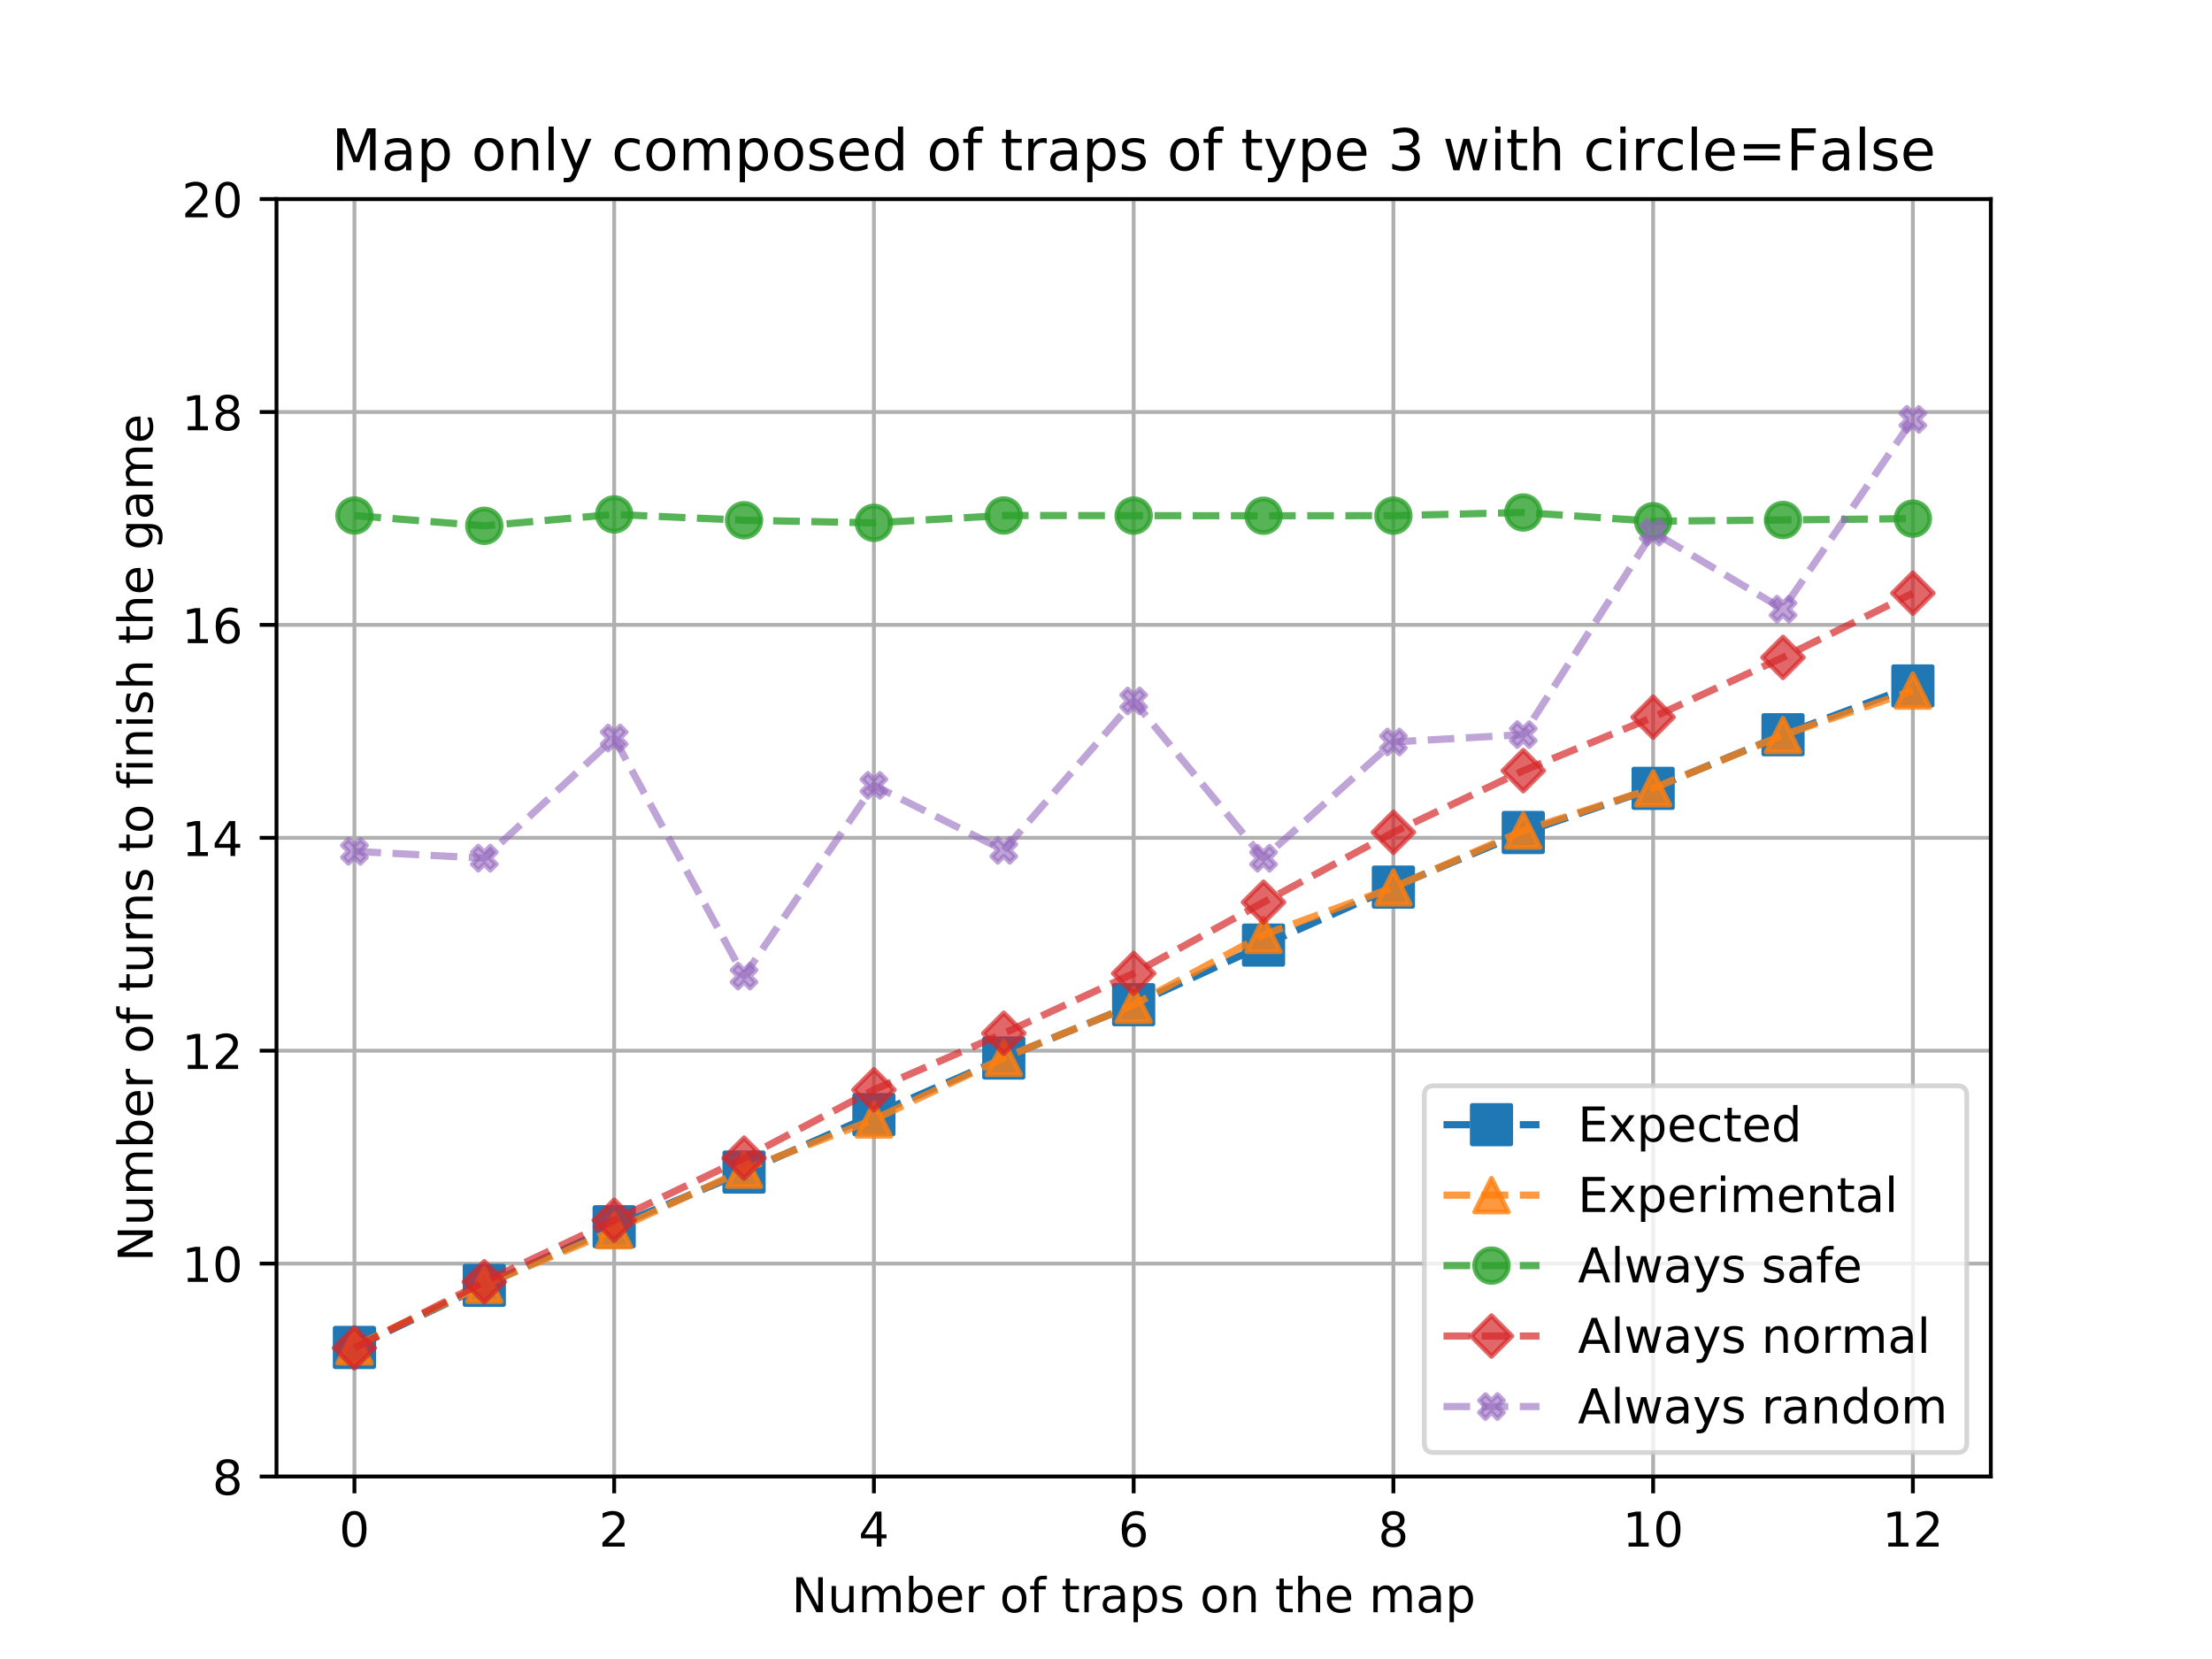 <?xml version="1.0" encoding="utf-8" standalone="no"?>
<!DOCTYPE svg PUBLIC "-//W3C//DTD SVG 1.1//EN"
  "http://www.w3.org/Graphics/SVG/1.1/DTD/svg11.dtd">
<!-- Created with matplotlib (https://matplotlib.org/) -->
<svg height="345.6pt" version="1.1" viewBox="0 0 460.8 345.6" width="460.8pt" xmlns="http://www.w3.org/2000/svg" xmlns:xlink="http://www.w3.org/1999/xlink">
 <defs>
  <style type="text/css">
*{stroke-linecap:butt;stroke-linejoin:round;}
  </style>
 </defs>
 <g id="figure_1">
  <g id="patch_1">
   <path d="M 0 345.6 
L 460.8 345.6 
L 460.8 0 
L 0 0 
z
" style="fill:#ffffff;"/>
  </g>
  <g id="axes_1">
   <g id="patch_2">
    <path d="M 57.6 307.584 
L 414.72 307.584 
L 414.72 41.472 
L 57.6 41.472 
z
" style="fill:#ffffff;"/>
   </g>
   <g id="matplotlib.axis_1">
    <g id="xtick_1">
     <g id="line2d_1">
      <path clip-path="url(#pc15f16fd87)" d="M 73.833 307.584 
L 73.833 41.472 
" style="fill:none;stroke:#b0b0b0;stroke-linecap:square;stroke-width:0.8;"/>
     </g>
     <g id="line2d_2">
      <defs>
       <path d="M 0 0 
L 0 3.5 
" id="mb9161d8348" style="stroke:#000000;stroke-width:0.8;"/>
      </defs>
      <g>
       <use style="stroke:#000000;stroke-width:0.8;" x="73.833" xlink:href="#mb9161d8348" y="307.584"/>
      </g>
     </g>
     <g id="text_1">
      <!-- 0 -->
      <defs>
       <path d="M 31.781 66.406 
Q 24.172 66.406 20.328 58.906 
Q 16.5 51.422 16.5 36.375 
Q 16.5 21.391 20.328 13.891 
Q 24.172 6.391 31.781 6.391 
Q 39.453 6.391 43.281 13.891 
Q 47.125 21.391 47.125 36.375 
Q 47.125 51.422 43.281 58.906 
Q 39.453 66.406 31.781 66.406 
z
M 31.781 74.219 
Q 44.047 74.219 50.516 64.516 
Q 56.984 54.828 56.984 36.375 
Q 56.984 17.969 50.516 8.266 
Q 44.047 -1.422 31.781 -1.422 
Q 19.531 -1.422 13.062 8.266 
Q 6.594 17.969 6.594 36.375 
Q 6.594 54.828 13.062 64.516 
Q 19.531 74.219 31.781 74.219 
z
" id="DejaVuSans-48"/>
      </defs>
      <g transform="translate(70.651 322.182)scale(0.1 -0.1)">
       <use xlink:href="#DejaVuSans-48"/>
      </g>
     </g>
    </g>
    <g id="xtick_2">
     <g id="line2d_3">
      <path clip-path="url(#pc15f16fd87)" d="M 127.942 307.584 
L 127.942 41.472 
" style="fill:none;stroke:#b0b0b0;stroke-linecap:square;stroke-width:0.8;"/>
     </g>
     <g id="line2d_4">
      <g>
       <use style="stroke:#000000;stroke-width:0.8;" x="127.942" xlink:href="#mb9161d8348" y="307.584"/>
      </g>
     </g>
     <g id="text_2">
      <!-- 2 -->
      <defs>
       <path d="M 19.188 8.297 
L 53.609 8.297 
L 53.609 0 
L 7.328 0 
L 7.328 8.297 
Q 12.938 14.109 22.625 23.891 
Q 32.328 33.688 34.812 36.531 
Q 39.547 41.844 41.422 45.531 
Q 43.312 49.219 43.312 52.781 
Q 43.312 58.594 39.234 62.25 
Q 35.156 65.922 28.609 65.922 
Q 23.969 65.922 18.812 64.312 
Q 13.672 62.703 7.812 59.422 
L 7.812 69.391 
Q 13.766 71.781 18.938 73 
Q 24.125 74.219 28.422 74.219 
Q 39.75 74.219 46.484 68.547 
Q 53.219 62.891 53.219 53.422 
Q 53.219 48.922 51.531 44.891 
Q 49.859 40.875 45.406 35.406 
Q 44.188 33.984 37.641 27.219 
Q 31.109 20.453 19.188 8.297 
z
" id="DejaVuSans-50"/>
      </defs>
      <g transform="translate(124.761 322.182)scale(0.1 -0.1)">
       <use xlink:href="#DejaVuSans-50"/>
      </g>
     </g>
    </g>
    <g id="xtick_3">
     <g id="line2d_5">
      <path clip-path="url(#pc15f16fd87)" d="M 182.051 307.584 
L 182.051 41.472 
" style="fill:none;stroke:#b0b0b0;stroke-linecap:square;stroke-width:0.8;"/>
     </g>
     <g id="line2d_6">
      <g>
       <use style="stroke:#000000;stroke-width:0.8;" x="182.051" xlink:href="#mb9161d8348" y="307.584"/>
      </g>
     </g>
     <g id="text_3">
      <!-- 4 -->
      <defs>
       <path d="M 37.797 64.312 
L 12.891 25.391 
L 37.797 25.391 
z
M 35.203 72.906 
L 47.609 72.906 
L 47.609 25.391 
L 58.016 25.391 
L 58.016 17.188 
L 47.609 17.188 
L 47.609 0 
L 37.797 0 
L 37.797 17.188 
L 4.891 17.188 
L 4.891 26.703 
z
" id="DejaVuSans-52"/>
      </defs>
      <g transform="translate(178.87 322.182)scale(0.1 -0.1)">
       <use xlink:href="#DejaVuSans-52"/>
      </g>
     </g>
    </g>
    <g id="xtick_4">
     <g id="line2d_7">
      <path clip-path="url(#pc15f16fd87)" d="M 236.16 307.584 
L 236.16 41.472 
" style="fill:none;stroke:#b0b0b0;stroke-linecap:square;stroke-width:0.8;"/>
     </g>
     <g id="line2d_8">
      <g>
       <use style="stroke:#000000;stroke-width:0.8;" x="236.16" xlink:href="#mb9161d8348" y="307.584"/>
      </g>
     </g>
     <g id="text_4">
      <!-- 6 -->
      <defs>
       <path d="M 33.016 40.375 
Q 26.375 40.375 22.484 35.828 
Q 18.609 31.297 18.609 23.391 
Q 18.609 15.531 22.484 10.953 
Q 26.375 6.391 33.016 6.391 
Q 39.656 6.391 43.531 10.953 
Q 47.406 15.531 47.406 23.391 
Q 47.406 31.297 43.531 35.828 
Q 39.656 40.375 33.016 40.375 
z
M 52.594 71.297 
L 52.594 62.312 
Q 48.875 64.062 45.094 64.984 
Q 41.312 65.922 37.594 65.922 
Q 27.828 65.922 22.672 59.328 
Q 17.531 52.734 16.797 39.406 
Q 19.672 43.656 24.016 45.922 
Q 28.375 48.188 33.594 48.188 
Q 44.578 48.188 50.953 41.516 
Q 57.328 34.859 57.328 23.391 
Q 57.328 12.156 50.688 5.359 
Q 44.047 -1.422 33.016 -1.422 
Q 20.359 -1.422 13.672 8.266 
Q 6.984 17.969 6.984 36.375 
Q 6.984 53.656 15.188 63.938 
Q 23.391 74.219 37.203 74.219 
Q 40.922 74.219 44.703 73.484 
Q 48.484 72.75 52.594 71.297 
z
" id="DejaVuSans-54"/>
      </defs>
      <g transform="translate(232.979 322.182)scale(0.1 -0.1)">
       <use xlink:href="#DejaVuSans-54"/>
      </g>
     </g>
    </g>
    <g id="xtick_5">
     <g id="line2d_9">
      <path clip-path="url(#pc15f16fd87)" d="M 290.269 307.584 
L 290.269 41.472 
" style="fill:none;stroke:#b0b0b0;stroke-linecap:square;stroke-width:0.8;"/>
     </g>
     <g id="line2d_10">
      <g>
       <use style="stroke:#000000;stroke-width:0.8;" x="290.269" xlink:href="#mb9161d8348" y="307.584"/>
      </g>
     </g>
     <g id="text_5">
      <!-- 8 -->
      <defs>
       <path d="M 31.781 34.625 
Q 24.75 34.625 20.719 30.859 
Q 16.703 27.094 16.703 20.516 
Q 16.703 13.922 20.719 10.156 
Q 24.75 6.391 31.781 6.391 
Q 38.812 6.391 42.859 10.172 
Q 46.922 13.969 46.922 20.516 
Q 46.922 27.094 42.891 30.859 
Q 38.875 34.625 31.781 34.625 
z
M 21.922 38.812 
Q 15.578 40.375 12.031 44.719 
Q 8.5 49.078 8.5 55.328 
Q 8.5 64.062 14.719 69.141 
Q 20.953 74.219 31.781 74.219 
Q 42.672 74.219 48.875 69.141 
Q 55.078 64.062 55.078 55.328 
Q 55.078 49.078 51.531 44.719 
Q 48 40.375 41.703 38.812 
Q 48.828 37.156 52.797 32.312 
Q 56.781 27.484 56.781 20.516 
Q 56.781 9.906 50.312 4.234 
Q 43.844 -1.422 31.781 -1.422 
Q 19.734 -1.422 13.25 4.234 
Q 6.781 9.906 6.781 20.516 
Q 6.781 27.484 10.781 32.312 
Q 14.797 37.156 21.922 38.812 
z
M 18.312 54.391 
Q 18.312 48.734 21.844 45.562 
Q 25.391 42.391 31.781 42.391 
Q 38.141 42.391 41.719 45.562 
Q 45.312 48.734 45.312 54.391 
Q 45.312 60.062 41.719 63.234 
Q 38.141 66.406 31.781 66.406 
Q 25.391 66.406 21.844 63.234 
Q 18.312 60.062 18.312 54.391 
z
" id="DejaVuSans-56"/>
      </defs>
      <g transform="translate(287.088 322.182)scale(0.1 -0.1)">
       <use xlink:href="#DejaVuSans-56"/>
      </g>
     </g>
    </g>
    <g id="xtick_6">
     <g id="line2d_11">
      <path clip-path="url(#pc15f16fd87)" d="M 344.378 307.584 
L 344.378 41.472 
" style="fill:none;stroke:#b0b0b0;stroke-linecap:square;stroke-width:0.8;"/>
     </g>
     <g id="line2d_12">
      <g>
       <use style="stroke:#000000;stroke-width:0.8;" x="344.378" xlink:href="#mb9161d8348" y="307.584"/>
      </g>
     </g>
     <g id="text_6">
      <!-- 10 -->
      <defs>
       <path d="M 12.406 8.297 
L 28.516 8.297 
L 28.516 63.922 
L 10.984 60.406 
L 10.984 69.391 
L 28.422 72.906 
L 38.281 72.906 
L 38.281 8.297 
L 54.391 8.297 
L 54.391 0 
L 12.406 0 
z
" id="DejaVuSans-49"/>
      </defs>
      <g transform="translate(338.016 322.182)scale(0.1 -0.1)">
       <use xlink:href="#DejaVuSans-49"/>
       <use x="63.623" xlink:href="#DejaVuSans-48"/>
      </g>
     </g>
    </g>
    <g id="xtick_7">
     <g id="line2d_13">
      <path clip-path="url(#pc15f16fd87)" d="M 398.487 307.584 
L 398.487 41.472 
" style="fill:none;stroke:#b0b0b0;stroke-linecap:square;stroke-width:0.8;"/>
     </g>
     <g id="line2d_14">
      <g>
       <use style="stroke:#000000;stroke-width:0.8;" x="398.487" xlink:href="#mb9161d8348" y="307.584"/>
      </g>
     </g>
     <g id="text_7">
      <!-- 12 -->
      <g transform="translate(392.125 322.182)scale(0.1 -0.1)">
       <use xlink:href="#DejaVuSans-49"/>
       <use x="63.623" xlink:href="#DejaVuSans-50"/>
      </g>
     </g>
    </g>
    <g id="text_8">
     <!-- Number of traps on the map -->
     <defs>
      <path d="M 9.812 72.906 
L 23.094 72.906 
L 55.422 11.922 
L 55.422 72.906 
L 64.984 72.906 
L 64.984 0 
L 51.703 0 
L 19.391 60.984 
L 19.391 0 
L 9.812 0 
z
" id="DejaVuSans-78"/>
      <path d="M 8.5 21.578 
L 8.5 54.688 
L 17.484 54.688 
L 17.484 21.922 
Q 17.484 14.156 20.5 10.266 
Q 23.531 6.391 29.594 6.391 
Q 36.859 6.391 41.078 11.031 
Q 45.312 15.672 45.312 23.688 
L 45.312 54.688 
L 54.297 54.688 
L 54.297 0 
L 45.312 0 
L 45.312 8.406 
Q 42.047 3.422 37.719 1 
Q 33.406 -1.422 27.688 -1.422 
Q 18.266 -1.422 13.375 4.438 
Q 8.5 10.297 8.5 21.578 
z
M 31.109 56 
z
" id="DejaVuSans-117"/>
      <path d="M 52 44.188 
Q 55.375 50.25 60.062 53.125 
Q 64.75 56 71.094 56 
Q 79.641 56 84.281 50.016 
Q 88.922 44.047 88.922 33.016 
L 88.922 0 
L 79.891 0 
L 79.891 32.719 
Q 79.891 40.578 77.094 44.375 
Q 74.312 48.188 68.609 48.188 
Q 61.625 48.188 57.562 43.547 
Q 53.516 38.922 53.516 30.906 
L 53.516 0 
L 44.484 0 
L 44.484 32.719 
Q 44.484 40.625 41.703 44.406 
Q 38.922 48.188 33.109 48.188 
Q 26.219 48.188 22.156 43.531 
Q 18.109 38.875 18.109 30.906 
L 18.109 0 
L 9.078 0 
L 9.078 54.688 
L 18.109 54.688 
L 18.109 46.188 
Q 21.188 51.219 25.484 53.609 
Q 29.781 56 35.688 56 
Q 41.656 56 45.828 52.969 
Q 50 49.953 52 44.188 
z
" id="DejaVuSans-109"/>
      <path d="M 48.688 27.297 
Q 48.688 37.203 44.609 42.844 
Q 40.531 48.484 33.406 48.484 
Q 26.266 48.484 22.188 42.844 
Q 18.109 37.203 18.109 27.297 
Q 18.109 17.391 22.188 11.75 
Q 26.266 6.109 33.406 6.109 
Q 40.531 6.109 44.609 11.75 
Q 48.688 17.391 48.688 27.297 
z
M 18.109 46.391 
Q 20.953 51.266 25.266 53.625 
Q 29.594 56 35.594 56 
Q 45.562 56 51.781 48.094 
Q 58.016 40.188 58.016 27.297 
Q 58.016 14.406 51.781 6.484 
Q 45.562 -1.422 35.594 -1.422 
Q 29.594 -1.422 25.266 0.953 
Q 20.953 3.328 18.109 8.203 
L 18.109 0 
L 9.078 0 
L 9.078 75.984 
L 18.109 75.984 
z
" id="DejaVuSans-98"/>
      <path d="M 56.203 29.594 
L 56.203 25.203 
L 14.891 25.203 
Q 15.484 15.922 20.484 11.062 
Q 25.484 6.203 34.422 6.203 
Q 39.594 6.203 44.453 7.469 
Q 49.312 8.734 54.109 11.281 
L 54.109 2.781 
Q 49.266 0.734 44.188 -0.344 
Q 39.109 -1.422 33.891 -1.422 
Q 20.797 -1.422 13.156 6.188 
Q 5.516 13.812 5.516 26.812 
Q 5.516 40.234 12.766 48.109 
Q 20.016 56 32.328 56 
Q 43.359 56 49.781 48.891 
Q 56.203 41.797 56.203 29.594 
z
M 47.219 32.234 
Q 47.125 39.594 43.094 43.984 
Q 39.062 48.391 32.422 48.391 
Q 24.906 48.391 20.391 44.141 
Q 15.875 39.891 15.188 32.172 
z
" id="DejaVuSans-101"/>
      <path d="M 41.109 46.297 
Q 39.594 47.172 37.812 47.578 
Q 36.031 48 33.891 48 
Q 26.266 48 22.188 43.047 
Q 18.109 38.094 18.109 28.812 
L 18.109 0 
L 9.078 0 
L 9.078 54.688 
L 18.109 54.688 
L 18.109 46.188 
Q 20.953 51.172 25.484 53.578 
Q 30.031 56 36.531 56 
Q 37.453 56 38.578 55.875 
Q 39.703 55.766 41.062 55.516 
z
" id="DejaVuSans-114"/>
      <path id="DejaVuSans-32"/>
      <path d="M 30.609 48.391 
Q 23.391 48.391 19.188 42.75 
Q 14.984 37.109 14.984 27.297 
Q 14.984 17.484 19.156 11.844 
Q 23.344 6.203 30.609 6.203 
Q 37.797 6.203 41.984 11.859 
Q 46.188 17.531 46.188 27.297 
Q 46.188 37.016 41.984 42.703 
Q 37.797 48.391 30.609 48.391 
z
M 30.609 56 
Q 42.328 56 49.016 48.375 
Q 55.719 40.766 55.719 27.297 
Q 55.719 13.875 49.016 6.219 
Q 42.328 -1.422 30.609 -1.422 
Q 18.844 -1.422 12.172 6.219 
Q 5.516 13.875 5.516 27.297 
Q 5.516 40.766 12.172 48.375 
Q 18.844 56 30.609 56 
z
" id="DejaVuSans-111"/>
      <path d="M 37.109 75.984 
L 37.109 68.5 
L 28.516 68.5 
Q 23.688 68.5 21.797 66.547 
Q 19.922 64.594 19.922 59.516 
L 19.922 54.688 
L 34.719 54.688 
L 34.719 47.703 
L 19.922 47.703 
L 19.922 0 
L 10.891 0 
L 10.891 47.703 
L 2.297 47.703 
L 2.297 54.688 
L 10.891 54.688 
L 10.891 58.5 
Q 10.891 67.625 15.141 71.797 
Q 19.391 75.984 28.609 75.984 
z
" id="DejaVuSans-102"/>
      <path d="M 18.312 70.219 
L 18.312 54.688 
L 36.812 54.688 
L 36.812 47.703 
L 18.312 47.703 
L 18.312 18.016 
Q 18.312 11.328 20.141 9.422 
Q 21.969 7.516 27.594 7.516 
L 36.812 7.516 
L 36.812 0 
L 27.594 0 
Q 17.188 0 13.234 3.875 
Q 9.281 7.766 9.281 18.016 
L 9.281 47.703 
L 2.688 47.703 
L 2.688 54.688 
L 9.281 54.688 
L 9.281 70.219 
z
" id="DejaVuSans-116"/>
      <path d="M 34.281 27.484 
Q 23.391 27.484 19.188 25 
Q 14.984 22.516 14.984 16.5 
Q 14.984 11.719 18.141 8.906 
Q 21.297 6.109 26.703 6.109 
Q 34.188 6.109 38.703 11.406 
Q 43.219 16.703 43.219 25.484 
L 43.219 27.484 
z
M 52.203 31.203 
L 52.203 0 
L 43.219 0 
L 43.219 8.297 
Q 40.141 3.328 35.547 0.953 
Q 30.953 -1.422 24.312 -1.422 
Q 15.922 -1.422 10.953 3.297 
Q 6 8.016 6 15.922 
Q 6 25.141 12.172 29.828 
Q 18.359 34.516 30.609 34.516 
L 43.219 34.516 
L 43.219 35.406 
Q 43.219 41.609 39.141 45 
Q 35.062 48.391 27.688 48.391 
Q 23 48.391 18.547 47.266 
Q 14.109 46.141 10.016 43.891 
L 10.016 52.203 
Q 14.938 54.109 19.578 55.047 
Q 24.219 56 28.609 56 
Q 40.484 56 46.344 49.844 
Q 52.203 43.703 52.203 31.203 
z
" id="DejaVuSans-97"/>
      <path d="M 18.109 8.203 
L 18.109 -20.797 
L 9.078 -20.797 
L 9.078 54.688 
L 18.109 54.688 
L 18.109 46.391 
Q 20.953 51.266 25.266 53.625 
Q 29.594 56 35.594 56 
Q 45.562 56 51.781 48.094 
Q 58.016 40.188 58.016 27.297 
Q 58.016 14.406 51.781 6.484 
Q 45.562 -1.422 35.594 -1.422 
Q 29.594 -1.422 25.266 0.953 
Q 20.953 3.328 18.109 8.203 
z
M 48.688 27.297 
Q 48.688 37.203 44.609 42.844 
Q 40.531 48.484 33.406 48.484 
Q 26.266 48.484 22.188 42.844 
Q 18.109 37.203 18.109 27.297 
Q 18.109 17.391 22.188 11.75 
Q 26.266 6.109 33.406 6.109 
Q 40.531 6.109 44.609 11.75 
Q 48.688 17.391 48.688 27.297 
z
" id="DejaVuSans-112"/>
      <path d="M 44.281 53.078 
L 44.281 44.578 
Q 40.484 46.531 36.375 47.5 
Q 32.281 48.484 27.875 48.484 
Q 21.188 48.484 17.844 46.438 
Q 14.5 44.391 14.5 40.281 
Q 14.5 37.156 16.891 35.375 
Q 19.281 33.594 26.516 31.984 
L 29.594 31.297 
Q 39.156 29.25 43.188 25.516 
Q 47.219 21.781 47.219 15.094 
Q 47.219 7.469 41.188 3.016 
Q 35.156 -1.422 24.609 -1.422 
Q 20.219 -1.422 15.453 -0.562 
Q 10.688 0.297 5.422 2 
L 5.422 11.281 
Q 10.406 8.688 15.234 7.391 
Q 20.062 6.109 24.812 6.109 
Q 31.156 6.109 34.562 8.281 
Q 37.984 10.453 37.984 14.406 
Q 37.984 18.062 35.516 20.016 
Q 33.062 21.969 24.703 23.781 
L 21.578 24.516 
Q 13.234 26.266 9.516 29.906 
Q 5.812 33.547 5.812 39.891 
Q 5.812 47.609 11.281 51.797 
Q 16.75 56 26.812 56 
Q 31.781 56 36.172 55.266 
Q 40.578 54.547 44.281 53.078 
z
" id="DejaVuSans-115"/>
      <path d="M 54.891 33.016 
L 54.891 0 
L 45.906 0 
L 45.906 32.719 
Q 45.906 40.484 42.875 44.328 
Q 39.844 48.188 33.797 48.188 
Q 26.516 48.188 22.312 43.547 
Q 18.109 38.922 18.109 30.906 
L 18.109 0 
L 9.078 0 
L 9.078 54.688 
L 18.109 54.688 
L 18.109 46.188 
Q 21.344 51.125 25.703 53.562 
Q 30.078 56 35.797 56 
Q 45.219 56 50.047 50.172 
Q 54.891 44.344 54.891 33.016 
z
" id="DejaVuSans-110"/>
      <path d="M 54.891 33.016 
L 54.891 0 
L 45.906 0 
L 45.906 32.719 
Q 45.906 40.484 42.875 44.328 
Q 39.844 48.188 33.797 48.188 
Q 26.516 48.188 22.312 43.547 
Q 18.109 38.922 18.109 30.906 
L 18.109 0 
L 9.078 0 
L 9.078 75.984 
L 18.109 75.984 
L 18.109 46.188 
Q 21.344 51.125 25.703 53.562 
Q 30.078 56 35.797 56 
Q 45.219 56 50.047 50.172 
Q 54.891 44.344 54.891 33.016 
z
" id="DejaVuSans-104"/>
     </defs>
     <g transform="translate(164.908 335.861)scale(0.1 -0.1)">
      <use xlink:href="#DejaVuSans-78"/>
      <use x="74.805" xlink:href="#DejaVuSans-117"/>
      <use x="138.184" xlink:href="#DejaVuSans-109"/>
      <use x="235.596" xlink:href="#DejaVuSans-98"/>
      <use x="299.072" xlink:href="#DejaVuSans-101"/>
      <use x="360.596" xlink:href="#DejaVuSans-114"/>
      <use x="401.709" xlink:href="#DejaVuSans-32"/>
      <use x="433.496" xlink:href="#DejaVuSans-111"/>
      <use x="494.678" xlink:href="#DejaVuSans-102"/>
      <use x="529.883" xlink:href="#DejaVuSans-32"/>
      <use x="561.67" xlink:href="#DejaVuSans-116"/>
      <use x="600.879" xlink:href="#DejaVuSans-114"/>
      <use x="641.992" xlink:href="#DejaVuSans-97"/>
      <use x="703.271" xlink:href="#DejaVuSans-112"/>
      <use x="766.748" xlink:href="#DejaVuSans-115"/>
      <use x="818.848" xlink:href="#DejaVuSans-32"/>
      <use x="850.635" xlink:href="#DejaVuSans-111"/>
      <use x="911.816" xlink:href="#DejaVuSans-110"/>
      <use x="975.195" xlink:href="#DejaVuSans-32"/>
      <use x="1006.982" xlink:href="#DejaVuSans-116"/>
      <use x="1046.191" xlink:href="#DejaVuSans-104"/>
      <use x="1109.57" xlink:href="#DejaVuSans-101"/>
      <use x="1171.094" xlink:href="#DejaVuSans-32"/>
      <use x="1202.881" xlink:href="#DejaVuSans-109"/>
      <use x="1300.293" xlink:href="#DejaVuSans-97"/>
      <use x="1361.572" xlink:href="#DejaVuSans-112"/>
     </g>
    </g>
   </g>
   <g id="matplotlib.axis_2">
    <g id="ytick_1">
     <g id="line2d_15">
      <path clip-path="url(#pc15f16fd87)" d="M 57.6 307.584 
L 414.72 307.584 
" style="fill:none;stroke:#b0b0b0;stroke-linecap:square;stroke-width:0.8;"/>
     </g>
     <g id="line2d_16">
      <defs>
       <path d="M 0 0 
L -3.5 0 
" id="m88456fa293" style="stroke:#000000;stroke-width:0.8;"/>
      </defs>
      <g>
       <use style="stroke:#000000;stroke-width:0.8;" x="57.6" xlink:href="#m88456fa293" y="307.584"/>
      </g>
     </g>
     <g id="text_9">
      <!-- 8 -->
      <g transform="translate(44.237 311.383)scale(0.1 -0.1)">
       <use xlink:href="#DejaVuSans-56"/>
      </g>
     </g>
    </g>
    <g id="ytick_2">
     <g id="line2d_17">
      <path clip-path="url(#pc15f16fd87)" d="M 57.6 263.232 
L 414.72 263.232 
" style="fill:none;stroke:#b0b0b0;stroke-linecap:square;stroke-width:0.8;"/>
     </g>
     <g id="line2d_18">
      <g>
       <use style="stroke:#000000;stroke-width:0.8;" x="57.6" xlink:href="#m88456fa293" y="263.232"/>
      </g>
     </g>
     <g id="text_10">
      <!-- 10 -->
      <g transform="translate(37.875 267.031)scale(0.1 -0.1)">
       <use xlink:href="#DejaVuSans-49"/>
       <use x="63.623" xlink:href="#DejaVuSans-48"/>
      </g>
     </g>
    </g>
    <g id="ytick_3">
     <g id="line2d_19">
      <path clip-path="url(#pc15f16fd87)" d="M 57.6 218.88 
L 414.72 218.88 
" style="fill:none;stroke:#b0b0b0;stroke-linecap:square;stroke-width:0.8;"/>
     </g>
     <g id="line2d_20">
      <g>
       <use style="stroke:#000000;stroke-width:0.8;" x="57.6" xlink:href="#m88456fa293" y="218.88"/>
      </g>
     </g>
     <g id="text_11">
      <!-- 12 -->
      <g transform="translate(37.875 222.679)scale(0.1 -0.1)">
       <use xlink:href="#DejaVuSans-49"/>
       <use x="63.623" xlink:href="#DejaVuSans-50"/>
      </g>
     </g>
    </g>
    <g id="ytick_4">
     <g id="line2d_21">
      <path clip-path="url(#pc15f16fd87)" d="M 57.6 174.528 
L 414.72 174.528 
" style="fill:none;stroke:#b0b0b0;stroke-linecap:square;stroke-width:0.8;"/>
     </g>
     <g id="line2d_22">
      <g>
       <use style="stroke:#000000;stroke-width:0.8;" x="57.6" xlink:href="#m88456fa293" y="174.528"/>
      </g>
     </g>
     <g id="text_12">
      <!-- 14 -->
      <g transform="translate(37.875 178.327)scale(0.1 -0.1)">
       <use xlink:href="#DejaVuSans-49"/>
       <use x="63.623" xlink:href="#DejaVuSans-52"/>
      </g>
     </g>
    </g>
    <g id="ytick_5">
     <g id="line2d_23">
      <path clip-path="url(#pc15f16fd87)" d="M 57.6 130.176 
L 414.72 130.176 
" style="fill:none;stroke:#b0b0b0;stroke-linecap:square;stroke-width:0.8;"/>
     </g>
     <g id="line2d_24">
      <g>
       <use style="stroke:#000000;stroke-width:0.8;" x="57.6" xlink:href="#m88456fa293" y="130.176"/>
      </g>
     </g>
     <g id="text_13">
      <!-- 16 -->
      <g transform="translate(37.875 133.975)scale(0.1 -0.1)">
       <use xlink:href="#DejaVuSans-49"/>
       <use x="63.623" xlink:href="#DejaVuSans-54"/>
      </g>
     </g>
    </g>
    <g id="ytick_6">
     <g id="line2d_25">
      <path clip-path="url(#pc15f16fd87)" d="M 57.6 85.824 
L 414.72 85.824 
" style="fill:none;stroke:#b0b0b0;stroke-linecap:square;stroke-width:0.8;"/>
     </g>
     <g id="line2d_26">
      <g>
       <use style="stroke:#000000;stroke-width:0.8;" x="57.6" xlink:href="#m88456fa293" y="85.824"/>
      </g>
     </g>
     <g id="text_14">
      <!-- 18 -->
      <g transform="translate(37.875 89.623)scale(0.1 -0.1)">
       <use xlink:href="#DejaVuSans-49"/>
       <use x="63.623" xlink:href="#DejaVuSans-56"/>
      </g>
     </g>
    </g>
    <g id="ytick_7">
     <g id="line2d_27">
      <path clip-path="url(#pc15f16fd87)" d="M 57.6 41.472 
L 414.72 41.472 
" style="fill:none;stroke:#b0b0b0;stroke-linecap:square;stroke-width:0.8;"/>
     </g>
     <g id="line2d_28">
      <g>
       <use style="stroke:#000000;stroke-width:0.8;" x="57.6" xlink:href="#m88456fa293" y="41.472"/>
      </g>
     </g>
     <g id="text_15">
      <!-- 20 -->
      <g transform="translate(37.875 45.271)scale(0.1 -0.1)">
       <use xlink:href="#DejaVuSans-50"/>
       <use x="63.623" xlink:href="#DejaVuSans-48"/>
      </g>
     </g>
    </g>
    <g id="text_16">
     <!-- Number of turns to finish the game -->
     <defs>
      <path d="M 9.422 54.688 
L 18.406 54.688 
L 18.406 0 
L 9.422 0 
z
M 9.422 75.984 
L 18.406 75.984 
L 18.406 64.594 
L 9.422 64.594 
z
" id="DejaVuSans-105"/>
      <path d="M 45.406 27.984 
Q 45.406 37.75 41.375 43.109 
Q 37.359 48.484 30.078 48.484 
Q 22.859 48.484 18.828 43.109 
Q 14.797 37.75 14.797 27.984 
Q 14.797 18.266 18.828 12.891 
Q 22.859 7.516 30.078 7.516 
Q 37.359 7.516 41.375 12.891 
Q 45.406 18.266 45.406 27.984 
z
M 54.391 6.781 
Q 54.391 -7.172 48.188 -13.984 
Q 42 -20.797 29.203 -20.797 
Q 24.469 -20.797 20.266 -20.094 
Q 16.062 -19.391 12.109 -17.922 
L 12.109 -9.188 
Q 16.062 -11.328 19.922 -12.344 
Q 23.781 -13.375 27.781 -13.375 
Q 36.625 -13.375 41.016 -8.766 
Q 45.406 -4.156 45.406 5.172 
L 45.406 9.625 
Q 42.625 4.781 38.281 2.391 
Q 33.938 0 27.875 0 
Q 17.828 0 11.672 7.656 
Q 5.516 15.328 5.516 27.984 
Q 5.516 40.672 11.672 48.328 
Q 17.828 56 27.875 56 
Q 33.938 56 38.281 53.609 
Q 42.625 51.219 45.406 46.391 
L 45.406 54.688 
L 54.391 54.688 
z
" id="DejaVuSans-103"/>
     </defs>
     <g transform="translate(31.795 262.815)rotate(-90)scale(0.1 -0.1)">
      <use xlink:href="#DejaVuSans-78"/>
      <use x="74.805" xlink:href="#DejaVuSans-117"/>
      <use x="138.184" xlink:href="#DejaVuSans-109"/>
      <use x="235.596" xlink:href="#DejaVuSans-98"/>
      <use x="299.072" xlink:href="#DejaVuSans-101"/>
      <use x="360.596" xlink:href="#DejaVuSans-114"/>
      <use x="401.709" xlink:href="#DejaVuSans-32"/>
      <use x="433.496" xlink:href="#DejaVuSans-111"/>
      <use x="494.678" xlink:href="#DejaVuSans-102"/>
      <use x="529.883" xlink:href="#DejaVuSans-32"/>
      <use x="561.67" xlink:href="#DejaVuSans-116"/>
      <use x="600.879" xlink:href="#DejaVuSans-117"/>
      <use x="664.258" xlink:href="#DejaVuSans-114"/>
      <use x="705.355" xlink:href="#DejaVuSans-110"/>
      <use x="768.734" xlink:href="#DejaVuSans-115"/>
      <use x="820.834" xlink:href="#DejaVuSans-32"/>
      <use x="852.621" xlink:href="#DejaVuSans-116"/>
      <use x="891.83" xlink:href="#DejaVuSans-111"/>
      <use x="953.012" xlink:href="#DejaVuSans-32"/>
      <use x="984.799" xlink:href="#DejaVuSans-102"/>
      <use x="1020.004" xlink:href="#DejaVuSans-105"/>
      <use x="1047.787" xlink:href="#DejaVuSans-110"/>
      <use x="1111.166" xlink:href="#DejaVuSans-105"/>
      <use x="1138.949" xlink:href="#DejaVuSans-115"/>
      <use x="1191.049" xlink:href="#DejaVuSans-104"/>
      <use x="1254.428" xlink:href="#DejaVuSans-32"/>
      <use x="1286.215" xlink:href="#DejaVuSans-116"/>
      <use x="1325.424" xlink:href="#DejaVuSans-104"/>
      <use x="1388.803" xlink:href="#DejaVuSans-101"/>
      <use x="1450.326" xlink:href="#DejaVuSans-32"/>
      <use x="1482.113" xlink:href="#DejaVuSans-103"/>
      <use x="1545.59" xlink:href="#DejaVuSans-97"/>
      <use x="1606.869" xlink:href="#DejaVuSans-109"/>
      <use x="1704.281" xlink:href="#DejaVuSans-101"/>
     </g>
    </g>
   </g>
   <g id="line2d_29">
    <path clip-path="url(#pc15f16fd87)" d="M 73.833 280.702 
L 100.887 267.758 
L 127.942 255.554 
L 154.996 244.161 
L 182.051 232.2 
L 209.105 220.402 
L 236.16 209.302 
L 263.215 196.881 
L 290.269 184.797 
L 317.324 173.425 
L 344.378 164.23 
L 371.433 153.058 
L 398.487 142.9 
" style="fill:none;stroke:#1f77b4;stroke-dasharray:5.55,2.4;stroke-dashoffset:0;stroke-width:1.5;"/>
    <defs>
     <path d="M -4 4 
L 4 4 
L 4 -4 
L -4 -4 
z
" id="m6e80d15406" style="stroke:#1f77b4;stroke-linejoin:miter;"/>
    </defs>
    <g clip-path="url(#pc15f16fd87)">
     <use style="fill:#1f77b4;stroke:#1f77b4;stroke-linejoin:miter;" x="73.833" xlink:href="#m6e80d15406" y="280.702"/>
     <use style="fill:#1f77b4;stroke:#1f77b4;stroke-linejoin:miter;" x="100.887" xlink:href="#m6e80d15406" y="267.758"/>
     <use style="fill:#1f77b4;stroke:#1f77b4;stroke-linejoin:miter;" x="127.942" xlink:href="#m6e80d15406" y="255.554"/>
     <use style="fill:#1f77b4;stroke:#1f77b4;stroke-linejoin:miter;" x="154.996" xlink:href="#m6e80d15406" y="244.161"/>
     <use style="fill:#1f77b4;stroke:#1f77b4;stroke-linejoin:miter;" x="182.051" xlink:href="#m6e80d15406" y="232.2"/>
     <use style="fill:#1f77b4;stroke:#1f77b4;stroke-linejoin:miter;" x="209.105" xlink:href="#m6e80d15406" y="220.402"/>
     <use style="fill:#1f77b4;stroke:#1f77b4;stroke-linejoin:miter;" x="236.16" xlink:href="#m6e80d15406" y="209.302"/>
     <use style="fill:#1f77b4;stroke:#1f77b4;stroke-linejoin:miter;" x="263.215" xlink:href="#m6e80d15406" y="196.881"/>
     <use style="fill:#1f77b4;stroke:#1f77b4;stroke-linejoin:miter;" x="290.269" xlink:href="#m6e80d15406" y="184.797"/>
     <use style="fill:#1f77b4;stroke:#1f77b4;stroke-linejoin:miter;" x="317.324" xlink:href="#m6e80d15406" y="173.425"/>
     <use style="fill:#1f77b4;stroke:#1f77b4;stroke-linejoin:miter;" x="344.378" xlink:href="#m6e80d15406" y="164.23"/>
     <use style="fill:#1f77b4;stroke:#1f77b4;stroke-linejoin:miter;" x="371.433" xlink:href="#m6e80d15406" y="153.058"/>
     <use style="fill:#1f77b4;stroke:#1f77b4;stroke-linejoin:miter;" x="398.487" xlink:href="#m6e80d15406" y="142.9"/>
    </g>
   </g>
   <g id="line2d_30">
    <path clip-path="url(#pc15f16fd87)" d="M 73.833 280.463 
L 100.887 267.635 
L 127.942 256.279 
L 154.996 243.683 
L 182.051 233.213 
L 209.105 220.369 
L 236.16 209.318 
L 263.215 194.747 
L 290.269 184.862 
L 317.324 173.029 
L 344.378 164.224 
L 371.433 153.124 
L 398.487 143.86 
" style="fill:none;stroke:#ff7f0e;stroke-dasharray:5.55,2.4;stroke-dashoffset:0;stroke-opacity:0.8;stroke-width:1.5;"/>
    <defs>
     <path d="M 0 -3.5 
L -3.5 3.5 
L 3.5 3.5 
z
" id="m44430572fe" style="stroke:#ff7f0e;stroke-linejoin:miter;stroke-opacity:0.8;"/>
    </defs>
    <g clip-path="url(#pc15f16fd87)">
     <use style="fill:#ff7f0e;fill-opacity:0.8;stroke:#ff7f0e;stroke-linejoin:miter;stroke-opacity:0.8;" x="73.833" xlink:href="#m44430572fe" y="280.463"/>
     <use style="fill:#ff7f0e;fill-opacity:0.8;stroke:#ff7f0e;stroke-linejoin:miter;stroke-opacity:0.8;" x="100.887" xlink:href="#m44430572fe" y="267.635"/>
     <use style="fill:#ff7f0e;fill-opacity:0.8;stroke:#ff7f0e;stroke-linejoin:miter;stroke-opacity:0.8;" x="127.942" xlink:href="#m44430572fe" y="256.279"/>
     <use style="fill:#ff7f0e;fill-opacity:0.8;stroke:#ff7f0e;stroke-linejoin:miter;stroke-opacity:0.8;" x="154.996" xlink:href="#m44430572fe" y="243.683"/>
     <use style="fill:#ff7f0e;fill-opacity:0.8;stroke:#ff7f0e;stroke-linejoin:miter;stroke-opacity:0.8;" x="182.051" xlink:href="#m44430572fe" y="233.213"/>
     <use style="fill:#ff7f0e;fill-opacity:0.8;stroke:#ff7f0e;stroke-linejoin:miter;stroke-opacity:0.8;" x="209.105" xlink:href="#m44430572fe" y="220.369"/>
     <use style="fill:#ff7f0e;fill-opacity:0.8;stroke:#ff7f0e;stroke-linejoin:miter;stroke-opacity:0.8;" x="236.16" xlink:href="#m44430572fe" y="209.318"/>
     <use style="fill:#ff7f0e;fill-opacity:0.8;stroke:#ff7f0e;stroke-linejoin:miter;stroke-opacity:0.8;" x="263.215" xlink:href="#m44430572fe" y="194.747"/>
     <use style="fill:#ff7f0e;fill-opacity:0.8;stroke:#ff7f0e;stroke-linejoin:miter;stroke-opacity:0.8;" x="290.269" xlink:href="#m44430572fe" y="184.862"/>
     <use style="fill:#ff7f0e;fill-opacity:0.8;stroke:#ff7f0e;stroke-linejoin:miter;stroke-opacity:0.8;" x="317.324" xlink:href="#m44430572fe" y="173.029"/>
     <use style="fill:#ff7f0e;fill-opacity:0.8;stroke:#ff7f0e;stroke-linejoin:miter;stroke-opacity:0.8;" x="344.378" xlink:href="#m44430572fe" y="164.224"/>
     <use style="fill:#ff7f0e;fill-opacity:0.8;stroke:#ff7f0e;stroke-linejoin:miter;stroke-opacity:0.8;" x="371.433" xlink:href="#m44430572fe" y="153.124"/>
     <use style="fill:#ff7f0e;fill-opacity:0.8;stroke:#ff7f0e;stroke-linejoin:miter;stroke-opacity:0.8;" x="398.487" xlink:href="#m44430572fe" y="143.86"/>
    </g>
   </g>
   <g id="line2d_31">
    <path clip-path="url(#pc15f16fd87)" d="M 73.833 107.398 
L 100.887 109.535 
L 127.942 107.164 
L 154.996 108.376 
L 182.051 108.917 
L 209.105 107.391 
L 236.16 107.413 
L 263.215 107.445 
L 290.269 107.42 
L 317.324 106.762 
L 344.378 108.581 
L 371.433 108.321 
L 398.487 108.042 
" style="fill:none;stroke:#2ca02c;stroke-dasharray:5.55,2.4;stroke-dashoffset:0;stroke-opacity:0.8;stroke-width:1.5;"/>
    <defs>
     <path d="M 0 3.5 
C 0.928 3.5 1.819 3.131 2.475 2.475 
C 3.131 1.819 3.5 0.928 3.5 0 
C 3.5 -0.928 3.131 -1.819 2.475 -2.475 
C 1.819 -3.131 0.928 -3.5 0 -3.5 
C -0.928 -3.5 -1.819 -3.131 -2.475 -2.475 
C -3.131 -1.819 -3.5 -0.928 -3.5 0 
C -3.5 0.928 -3.131 1.819 -2.475 2.475 
C -1.819 3.131 -0.928 3.5 0 3.5 
z
" id="md541b8a2c6" style="stroke:#2ca02c;stroke-opacity:0.8;"/>
    </defs>
    <g clip-path="url(#pc15f16fd87)">
     <use style="fill:#2ca02c;fill-opacity:0.8;stroke:#2ca02c;stroke-opacity:0.8;" x="73.833" xlink:href="#md541b8a2c6" y="107.398"/>
     <use style="fill:#2ca02c;fill-opacity:0.8;stroke:#2ca02c;stroke-opacity:0.8;" x="100.887" xlink:href="#md541b8a2c6" y="109.535"/>
     <use style="fill:#2ca02c;fill-opacity:0.8;stroke:#2ca02c;stroke-opacity:0.8;" x="127.942" xlink:href="#md541b8a2c6" y="107.164"/>
     <use style="fill:#2ca02c;fill-opacity:0.8;stroke:#2ca02c;stroke-opacity:0.8;" x="154.996" xlink:href="#md541b8a2c6" y="108.376"/>
     <use style="fill:#2ca02c;fill-opacity:0.8;stroke:#2ca02c;stroke-opacity:0.8;" x="182.051" xlink:href="#md541b8a2c6" y="108.917"/>
     <use style="fill:#2ca02c;fill-opacity:0.8;stroke:#2ca02c;stroke-opacity:0.8;" x="209.105" xlink:href="#md541b8a2c6" y="107.391"/>
     <use style="fill:#2ca02c;fill-opacity:0.8;stroke:#2ca02c;stroke-opacity:0.8;" x="236.16" xlink:href="#md541b8a2c6" y="107.413"/>
     <use style="fill:#2ca02c;fill-opacity:0.8;stroke:#2ca02c;stroke-opacity:0.8;" x="263.215" xlink:href="#md541b8a2c6" y="107.445"/>
     <use style="fill:#2ca02c;fill-opacity:0.8;stroke:#2ca02c;stroke-opacity:0.8;" x="290.269" xlink:href="#md541b8a2c6" y="107.42"/>
     <use style="fill:#2ca02c;fill-opacity:0.8;stroke:#2ca02c;stroke-opacity:0.8;" x="317.324" xlink:href="#md541b8a2c6" y="106.762"/>
     <use style="fill:#2ca02c;fill-opacity:0.8;stroke:#2ca02c;stroke-opacity:0.8;" x="344.378" xlink:href="#md541b8a2c6" y="108.581"/>
     <use style="fill:#2ca02c;fill-opacity:0.8;stroke:#2ca02c;stroke-opacity:0.8;" x="371.433" xlink:href="#md541b8a2c6" y="108.321"/>
     <use style="fill:#2ca02c;fill-opacity:0.8;stroke:#2ca02c;stroke-opacity:0.8;" x="398.487" xlink:href="#md541b8a2c6" y="108.042"/>
    </g>
   </g>
   <g id="line2d_32">
    <path clip-path="url(#pc15f16fd87)" d="M 73.833 280.805 
L 100.887 267.018 
L 127.942 254.201 
L 154.996 241.263 
L 182.051 227.02 
L 209.105 215.256 
L 236.16 202.779 
L 263.215 187.957 
L 290.269 173.385 
L 317.324 160.543 
L 344.378 149.404 
L 371.433 136.954 
L 398.487 123.57 
" style="fill:none;stroke:#d62728;stroke-dasharray:5.55,2.4;stroke-dashoffset:0;stroke-opacity:0.7;stroke-width:1.5;"/>
    <defs>
     <path d="M -0 4.243 
L 4.243 0 
L 0 -4.243 
L -4.243 -0 
z
" id="ma66f9cfa55" style="stroke:#d62728;stroke-linejoin:miter;stroke-opacity:0.7;"/>
    </defs>
    <g clip-path="url(#pc15f16fd87)">
     <use style="fill:#d62728;fill-opacity:0.7;stroke:#d62728;stroke-linejoin:miter;stroke-opacity:0.7;" x="73.833" xlink:href="#ma66f9cfa55" y="280.805"/>
     <use style="fill:#d62728;fill-opacity:0.7;stroke:#d62728;stroke-linejoin:miter;stroke-opacity:0.7;" x="100.887" xlink:href="#ma66f9cfa55" y="267.018"/>
     <use style="fill:#d62728;fill-opacity:0.7;stroke:#d62728;stroke-linejoin:miter;stroke-opacity:0.7;" x="127.942" xlink:href="#ma66f9cfa55" y="254.201"/>
     <use style="fill:#d62728;fill-opacity:0.7;stroke:#d62728;stroke-linejoin:miter;stroke-opacity:0.7;" x="154.996" xlink:href="#ma66f9cfa55" y="241.263"/>
     <use style="fill:#d62728;fill-opacity:0.7;stroke:#d62728;stroke-linejoin:miter;stroke-opacity:0.7;" x="182.051" xlink:href="#ma66f9cfa55" y="227.02"/>
     <use style="fill:#d62728;fill-opacity:0.7;stroke:#d62728;stroke-linejoin:miter;stroke-opacity:0.7;" x="209.105" xlink:href="#ma66f9cfa55" y="215.256"/>
     <use style="fill:#d62728;fill-opacity:0.7;stroke:#d62728;stroke-linejoin:miter;stroke-opacity:0.7;" x="236.16" xlink:href="#ma66f9cfa55" y="202.779"/>
     <use style="fill:#d62728;fill-opacity:0.7;stroke:#d62728;stroke-linejoin:miter;stroke-opacity:0.7;" x="263.215" xlink:href="#ma66f9cfa55" y="187.957"/>
     <use style="fill:#d62728;fill-opacity:0.7;stroke:#d62728;stroke-linejoin:miter;stroke-opacity:0.7;" x="290.269" xlink:href="#ma66f9cfa55" y="173.385"/>
     <use style="fill:#d62728;fill-opacity:0.7;stroke:#d62728;stroke-linejoin:miter;stroke-opacity:0.7;" x="317.324" xlink:href="#ma66f9cfa55" y="160.543"/>
     <use style="fill:#d62728;fill-opacity:0.7;stroke:#d62728;stroke-linejoin:miter;stroke-opacity:0.7;" x="344.378" xlink:href="#ma66f9cfa55" y="149.404"/>
     <use style="fill:#d62728;fill-opacity:0.7;stroke:#d62728;stroke-linejoin:miter;stroke-opacity:0.7;" x="371.433" xlink:href="#ma66f9cfa55" y="136.954"/>
     <use style="fill:#d62728;fill-opacity:0.7;stroke:#d62728;stroke-linejoin:miter;stroke-opacity:0.7;" x="398.487" xlink:href="#ma66f9cfa55" y="123.57"/>
    </g>
   </g>
   <g id="line2d_33">
    <path clip-path="url(#pc15f16fd87)" d="M 73.833 177.353 
L 100.887 178.771 
L 127.942 153.749 
L 154.996 203.335 
L 182.051 163.604 
L 209.105 177.133 
L 236.16 146.018 
L 263.215 178.792 
L 290.269 154.568 
L 317.324 153.034 
L 344.378 110.848 
L 371.433 126.896 
L 398.487 87.36 
" style="fill:none;stroke:#9467bd;stroke-dasharray:5.55,2.4;stroke-dashoffset:0;stroke-opacity:0.6;stroke-width:1.5;"/>
    <defs>
     <path d="M -1.25 2.5 
L 0 1.25 
L 1.25 2.5 
L 2.5 1.25 
L 1.25 0 
L 2.5 -1.25 
L 1.25 -2.5 
L 0 -1.25 
L -1.25 -2.5 
L -2.5 -1.25 
L -1.25 0 
L -2.5 1.25 
z
" id="m596376d878" style="stroke:#9467bd;stroke-linejoin:miter;stroke-opacity:0.6;"/>
    </defs>
    <g clip-path="url(#pc15f16fd87)">
     <use style="fill:#9467bd;fill-opacity:0.6;stroke:#9467bd;stroke-linejoin:miter;stroke-opacity:0.6;" x="73.833" xlink:href="#m596376d878" y="177.353"/>
     <use style="fill:#9467bd;fill-opacity:0.6;stroke:#9467bd;stroke-linejoin:miter;stroke-opacity:0.6;" x="100.887" xlink:href="#m596376d878" y="178.771"/>
     <use style="fill:#9467bd;fill-opacity:0.6;stroke:#9467bd;stroke-linejoin:miter;stroke-opacity:0.6;" x="127.942" xlink:href="#m596376d878" y="153.749"/>
     <use style="fill:#9467bd;fill-opacity:0.6;stroke:#9467bd;stroke-linejoin:miter;stroke-opacity:0.6;" x="154.996" xlink:href="#m596376d878" y="203.335"/>
     <use style="fill:#9467bd;fill-opacity:0.6;stroke:#9467bd;stroke-linejoin:miter;stroke-opacity:0.6;" x="182.051" xlink:href="#m596376d878" y="163.604"/>
     <use style="fill:#9467bd;fill-opacity:0.6;stroke:#9467bd;stroke-linejoin:miter;stroke-opacity:0.6;" x="209.105" xlink:href="#m596376d878" y="177.133"/>
     <use style="fill:#9467bd;fill-opacity:0.6;stroke:#9467bd;stroke-linejoin:miter;stroke-opacity:0.6;" x="236.16" xlink:href="#m596376d878" y="146.018"/>
     <use style="fill:#9467bd;fill-opacity:0.6;stroke:#9467bd;stroke-linejoin:miter;stroke-opacity:0.6;" x="263.215" xlink:href="#m596376d878" y="178.792"/>
     <use style="fill:#9467bd;fill-opacity:0.6;stroke:#9467bd;stroke-linejoin:miter;stroke-opacity:0.6;" x="290.269" xlink:href="#m596376d878" y="154.568"/>
     <use style="fill:#9467bd;fill-opacity:0.6;stroke:#9467bd;stroke-linejoin:miter;stroke-opacity:0.6;" x="317.324" xlink:href="#m596376d878" y="153.034"/>
     <use style="fill:#9467bd;fill-opacity:0.6;stroke:#9467bd;stroke-linejoin:miter;stroke-opacity:0.6;" x="344.378" xlink:href="#m596376d878" y="110.848"/>
     <use style="fill:#9467bd;fill-opacity:0.6;stroke:#9467bd;stroke-linejoin:miter;stroke-opacity:0.6;" x="371.433" xlink:href="#m596376d878" y="126.896"/>
     <use style="fill:#9467bd;fill-opacity:0.6;stroke:#9467bd;stroke-linejoin:miter;stroke-opacity:0.6;" x="398.487" xlink:href="#m596376d878" y="87.36"/>
    </g>
   </g>
   <g id="patch_3">
    <path d="M 57.6 307.584 
L 57.6 41.472 
" style="fill:none;stroke:#000000;stroke-linecap:square;stroke-linejoin:miter;stroke-width:0.8;"/>
   </g>
   <g id="patch_4">
    <path d="M 414.72 307.584 
L 414.72 41.472 
" style="fill:none;stroke:#000000;stroke-linecap:square;stroke-linejoin:miter;stroke-width:0.8;"/>
   </g>
   <g id="patch_5">
    <path d="M 57.6 307.584 
L 414.72 307.584 
" style="fill:none;stroke:#000000;stroke-linecap:square;stroke-linejoin:miter;stroke-width:0.8;"/>
   </g>
   <g id="patch_6">
    <path d="M 57.6 41.472 
L 414.72 41.472 
" style="fill:none;stroke:#000000;stroke-linecap:square;stroke-linejoin:miter;stroke-width:0.8;"/>
   </g>
   <g id="text_17">
    <!-- Map only composed of traps of type 3 with circle=False -->
    <defs>
     <path d="M 9.812 72.906 
L 24.516 72.906 
L 43.109 23.297 
L 61.812 72.906 
L 76.516 72.906 
L 76.516 0 
L 66.891 0 
L 66.891 64.016 
L 48.094 14.016 
L 38.188 14.016 
L 19.391 64.016 
L 19.391 0 
L 9.812 0 
z
" id="DejaVuSans-77"/>
     <path d="M 9.422 75.984 
L 18.406 75.984 
L 18.406 0 
L 9.422 0 
z
" id="DejaVuSans-108"/>
     <path d="M 32.172 -5.078 
Q 28.375 -14.844 24.75 -17.812 
Q 21.141 -20.797 15.094 -20.797 
L 7.906 -20.797 
L 7.906 -13.281 
L 13.188 -13.281 
Q 16.891 -13.281 18.938 -11.516 
Q 21 -9.766 23.484 -3.219 
L 25.094 0.875 
L 2.984 54.688 
L 12.5 54.688 
L 29.594 11.922 
L 46.688 54.688 
L 56.203 54.688 
z
" id="DejaVuSans-121"/>
     <path d="M 48.781 52.594 
L 48.781 44.188 
Q 44.969 46.297 41.141 47.344 
Q 37.312 48.391 33.406 48.391 
Q 24.656 48.391 19.812 42.844 
Q 14.984 37.312 14.984 27.297 
Q 14.984 17.281 19.812 11.734 
Q 24.656 6.203 33.406 6.203 
Q 37.312 6.203 41.141 7.25 
Q 44.969 8.297 48.781 10.406 
L 48.781 2.094 
Q 45.016 0.344 40.984 -0.531 
Q 36.969 -1.422 32.422 -1.422 
Q 20.062 -1.422 12.781 6.344 
Q 5.516 14.109 5.516 27.297 
Q 5.516 40.672 12.859 48.328 
Q 20.219 56 33.016 56 
Q 37.156 56 41.109 55.141 
Q 45.062 54.297 48.781 52.594 
z
" id="DejaVuSans-99"/>
     <path d="M 45.406 46.391 
L 45.406 75.984 
L 54.391 75.984 
L 54.391 0 
L 45.406 0 
L 45.406 8.203 
Q 42.578 3.328 38.25 0.953 
Q 33.938 -1.422 27.875 -1.422 
Q 17.969 -1.422 11.734 6.484 
Q 5.516 14.406 5.516 27.297 
Q 5.516 40.188 11.734 48.094 
Q 17.969 56 27.875 56 
Q 33.938 56 38.25 53.625 
Q 42.578 51.266 45.406 46.391 
z
M 14.797 27.297 
Q 14.797 17.391 18.875 11.75 
Q 22.953 6.109 30.078 6.109 
Q 37.203 6.109 41.297 11.75 
Q 45.406 17.391 45.406 27.297 
Q 45.406 37.203 41.297 42.844 
Q 37.203 48.484 30.078 48.484 
Q 22.953 48.484 18.875 42.844 
Q 14.797 37.203 14.797 27.297 
z
" id="DejaVuSans-100"/>
     <path d="M 40.578 39.312 
Q 47.656 37.797 51.625 33 
Q 55.609 28.219 55.609 21.188 
Q 55.609 10.406 48.188 4.484 
Q 40.766 -1.422 27.094 -1.422 
Q 22.516 -1.422 17.656 -0.516 
Q 12.797 0.391 7.625 2.203 
L 7.625 11.719 
Q 11.719 9.328 16.594 8.109 
Q 21.484 6.891 26.812 6.891 
Q 36.078 6.891 40.938 10.547 
Q 45.797 14.203 45.797 21.188 
Q 45.797 27.641 41.281 31.266 
Q 36.766 34.906 28.719 34.906 
L 20.219 34.906 
L 20.219 43.016 
L 29.109 43.016 
Q 36.375 43.016 40.234 45.922 
Q 44.094 48.828 44.094 54.297 
Q 44.094 59.906 40.109 62.906 
Q 36.141 65.922 28.719 65.922 
Q 24.656 65.922 20.016 65.031 
Q 15.375 64.156 9.812 62.312 
L 9.812 71.094 
Q 15.438 72.656 20.344 73.438 
Q 25.25 74.219 29.594 74.219 
Q 40.828 74.219 47.359 69.109 
Q 53.906 64.016 53.906 55.328 
Q 53.906 49.266 50.438 45.094 
Q 46.969 40.922 40.578 39.312 
z
" id="DejaVuSans-51"/>
     <path d="M 4.203 54.688 
L 13.188 54.688 
L 24.422 12.016 
L 35.594 54.688 
L 46.188 54.688 
L 57.422 12.016 
L 68.609 54.688 
L 77.594 54.688 
L 63.281 0 
L 52.688 0 
L 40.922 44.828 
L 29.109 0 
L 18.5 0 
z
" id="DejaVuSans-119"/>
     <path d="M 10.594 45.406 
L 73.188 45.406 
L 73.188 37.203 
L 10.594 37.203 
z
M 10.594 25.484 
L 73.188 25.484 
L 73.188 17.188 
L 10.594 17.188 
z
" id="DejaVuSans-61"/>
     <path d="M 9.812 72.906 
L 51.703 72.906 
L 51.703 64.594 
L 19.672 64.594 
L 19.672 43.109 
L 48.578 43.109 
L 48.578 34.812 
L 19.672 34.812 
L 19.672 0 
L 9.812 0 
z
" id="DejaVuSans-70"/>
    </defs>
    <g transform="translate(69.054 35.472)scale(0.12 -0.12)">
     <use xlink:href="#DejaVuSans-77"/>
     <use x="86.279" xlink:href="#DejaVuSans-97"/>
     <use x="147.559" xlink:href="#DejaVuSans-112"/>
     <use x="211.035" xlink:href="#DejaVuSans-32"/>
     <use x="242.822" xlink:href="#DejaVuSans-111"/>
     <use x="304.004" xlink:href="#DejaVuSans-110"/>
     <use x="367.383" xlink:href="#DejaVuSans-108"/>
     <use x="395.166" xlink:href="#DejaVuSans-121"/>
     <use x="454.346" xlink:href="#DejaVuSans-32"/>
     <use x="486.133" xlink:href="#DejaVuSans-99"/>
     <use x="541.113" xlink:href="#DejaVuSans-111"/>
     <use x="602.295" xlink:href="#DejaVuSans-109"/>
     <use x="699.707" xlink:href="#DejaVuSans-112"/>
     <use x="763.184" xlink:href="#DejaVuSans-111"/>
     <use x="824.365" xlink:href="#DejaVuSans-115"/>
     <use x="876.465" xlink:href="#DejaVuSans-101"/>
     <use x="937.988" xlink:href="#DejaVuSans-100"/>
     <use x="1001.465" xlink:href="#DejaVuSans-32"/>
     <use x="1033.252" xlink:href="#DejaVuSans-111"/>
     <use x="1094.434" xlink:href="#DejaVuSans-102"/>
     <use x="1129.639" xlink:href="#DejaVuSans-32"/>
     <use x="1161.426" xlink:href="#DejaVuSans-116"/>
     <use x="1200.635" xlink:href="#DejaVuSans-114"/>
     <use x="1241.748" xlink:href="#DejaVuSans-97"/>
     <use x="1303.027" xlink:href="#DejaVuSans-112"/>
     <use x="1366.504" xlink:href="#DejaVuSans-115"/>
     <use x="1418.604" xlink:href="#DejaVuSans-32"/>
     <use x="1450.391" xlink:href="#DejaVuSans-111"/>
     <use x="1511.572" xlink:href="#DejaVuSans-102"/>
     <use x="1546.777" xlink:href="#DejaVuSans-32"/>
     <use x="1578.564" xlink:href="#DejaVuSans-116"/>
     <use x="1617.773" xlink:href="#DejaVuSans-121"/>
     <use x="1676.953" xlink:href="#DejaVuSans-112"/>
     <use x="1740.43" xlink:href="#DejaVuSans-101"/>
     <use x="1801.953" xlink:href="#DejaVuSans-32"/>
     <use x="1833.74" xlink:href="#DejaVuSans-51"/>
     <use x="1897.363" xlink:href="#DejaVuSans-32"/>
     <use x="1929.15" xlink:href="#DejaVuSans-119"/>
     <use x="2010.938" xlink:href="#DejaVuSans-105"/>
     <use x="2038.721" xlink:href="#DejaVuSans-116"/>
     <use x="2077.93" xlink:href="#DejaVuSans-104"/>
     <use x="2141.309" xlink:href="#DejaVuSans-32"/>
     <use x="2173.096" xlink:href="#DejaVuSans-99"/>
     <use x="2228.076" xlink:href="#DejaVuSans-105"/>
     <use x="2255.859" xlink:href="#DejaVuSans-114"/>
     <use x="2296.941" xlink:href="#DejaVuSans-99"/>
     <use x="2351.922" xlink:href="#DejaVuSans-108"/>
     <use x="2379.705" xlink:href="#DejaVuSans-101"/>
     <use x="2441.229" xlink:href="#DejaVuSans-61"/>
     <use x="2525.018" xlink:href="#DejaVuSans-70"/>
     <use x="2582.396" xlink:href="#DejaVuSans-97"/>
     <use x="2643.676" xlink:href="#DejaVuSans-108"/>
     <use x="2671.459" xlink:href="#DejaVuSans-115"/>
     <use x="2723.559" xlink:href="#DejaVuSans-101"/>
    </g>
   </g>
   <g id="legend_1">
    <g id="patch_7">
     <path d="M 298.704 302.584 
L 407.72 302.584 
Q 409.72 302.584 409.72 300.584 
L 409.72 228.193 
Q 409.72 226.193 407.72 226.193 
L 298.704 226.193 
Q 296.704 226.193 296.704 228.193 
L 296.704 300.584 
Q 296.704 302.584 298.704 302.584 
z
" style="fill:#ffffff;opacity:0.8;stroke:#cccccc;stroke-linejoin:miter;"/>
    </g>
    <g id="line2d_34">
     <path d="M 300.704 234.292 
L 320.704 234.292 
" style="fill:none;stroke:#1f77b4;stroke-dasharray:5.55,2.4;stroke-dashoffset:0;stroke-width:1.5;"/>
    </g>
    <g id="line2d_35">
     <g>
      <use style="fill:#1f77b4;stroke:#1f77b4;stroke-linejoin:miter;" x="310.704" xlink:href="#m6e80d15406" y="234.292"/>
     </g>
    </g>
    <g id="text_18">
     <!-- Expected -->
     <defs>
      <path d="M 9.812 72.906 
L 55.906 72.906 
L 55.906 64.594 
L 19.672 64.594 
L 19.672 43.016 
L 54.391 43.016 
L 54.391 34.719 
L 19.672 34.719 
L 19.672 8.297 
L 56.781 8.297 
L 56.781 0 
L 9.812 0 
z
" id="DejaVuSans-69"/>
      <path d="M 54.891 54.688 
L 35.109 28.078 
L 55.906 0 
L 45.312 0 
L 29.391 21.484 
L 13.484 0 
L 2.875 0 
L 24.125 28.609 
L 4.688 54.688 
L 15.281 54.688 
L 29.781 35.203 
L 44.281 54.688 
z
" id="DejaVuSans-120"/>
     </defs>
     <g transform="translate(328.704 237.792)scale(0.1 -0.1)">
      <use xlink:href="#DejaVuSans-69"/>
      <use x="63.184" xlink:href="#DejaVuSans-120"/>
      <use x="122.363" xlink:href="#DejaVuSans-112"/>
      <use x="185.84" xlink:href="#DejaVuSans-101"/>
      <use x="247.363" xlink:href="#DejaVuSans-99"/>
      <use x="302.344" xlink:href="#DejaVuSans-116"/>
      <use x="341.553" xlink:href="#DejaVuSans-101"/>
      <use x="403.076" xlink:href="#DejaVuSans-100"/>
     </g>
    </g>
    <g id="line2d_36">
     <path d="M 300.704 248.97 
L 320.704 248.97 
" style="fill:none;stroke:#ff7f0e;stroke-dasharray:5.55,2.4;stroke-dashoffset:0;stroke-opacity:0.8;stroke-width:1.5;"/>
    </g>
    <g id="line2d_37">
     <g>
      <use style="fill:#ff7f0e;fill-opacity:0.8;stroke:#ff7f0e;stroke-linejoin:miter;stroke-opacity:0.8;" x="310.704" xlink:href="#m44430572fe" y="248.97"/>
     </g>
    </g>
    <g id="text_19">
     <!-- Experimental -->
     <g transform="translate(328.704 252.47)scale(0.1 -0.1)">
      <use xlink:href="#DejaVuSans-69"/>
      <use x="63.184" xlink:href="#DejaVuSans-120"/>
      <use x="122.363" xlink:href="#DejaVuSans-112"/>
      <use x="185.84" xlink:href="#DejaVuSans-101"/>
      <use x="247.363" xlink:href="#DejaVuSans-114"/>
      <use x="288.477" xlink:href="#DejaVuSans-105"/>
      <use x="316.26" xlink:href="#DejaVuSans-109"/>
      <use x="413.672" xlink:href="#DejaVuSans-101"/>
      <use x="475.195" xlink:href="#DejaVuSans-110"/>
      <use x="538.574" xlink:href="#DejaVuSans-116"/>
      <use x="577.783" xlink:href="#DejaVuSans-97"/>
      <use x="639.062" xlink:href="#DejaVuSans-108"/>
     </g>
    </g>
    <g id="line2d_38">
     <path d="M 300.704 263.648 
L 320.704 263.648 
" style="fill:none;stroke:#2ca02c;stroke-dasharray:5.55,2.4;stroke-dashoffset:0;stroke-opacity:0.8;stroke-width:1.5;"/>
    </g>
    <g id="line2d_39">
     <g>
      <use style="fill:#2ca02c;fill-opacity:0.8;stroke:#2ca02c;stroke-opacity:0.8;" x="310.704" xlink:href="#md541b8a2c6" y="263.648"/>
     </g>
    </g>
    <g id="text_20">
     <!-- Always safe -->
     <defs>
      <path d="M 34.188 63.188 
L 20.797 26.906 
L 47.609 26.906 
z
M 28.609 72.906 
L 39.797 72.906 
L 67.578 0 
L 57.328 0 
L 50.688 18.703 
L 17.828 18.703 
L 11.188 0 
L 0.781 0 
z
" id="DejaVuSans-65"/>
     </defs>
     <g transform="translate(328.704 267.148)scale(0.1 -0.1)">
      <use xlink:href="#DejaVuSans-65"/>
      <use x="68.408" xlink:href="#DejaVuSans-108"/>
      <use x="96.191" xlink:href="#DejaVuSans-119"/>
      <use x="177.979" xlink:href="#DejaVuSans-97"/>
      <use x="239.258" xlink:href="#DejaVuSans-121"/>
      <use x="298.438" xlink:href="#DejaVuSans-115"/>
      <use x="350.537" xlink:href="#DejaVuSans-32"/>
      <use x="382.324" xlink:href="#DejaVuSans-115"/>
      <use x="434.424" xlink:href="#DejaVuSans-97"/>
      <use x="495.703" xlink:href="#DejaVuSans-102"/>
      <use x="530.908" xlink:href="#DejaVuSans-101"/>
     </g>
    </g>
    <g id="line2d_40">
     <path d="M 300.704 278.326 
L 320.704 278.326 
" style="fill:none;stroke:#d62728;stroke-dasharray:5.55,2.4;stroke-dashoffset:0;stroke-opacity:0.7;stroke-width:1.5;"/>
    </g>
    <g id="line2d_41">
     <g>
      <use style="fill:#d62728;fill-opacity:0.7;stroke:#d62728;stroke-linejoin:miter;stroke-opacity:0.7;" x="310.704" xlink:href="#ma66f9cfa55" y="278.326"/>
     </g>
    </g>
    <g id="text_21">
     <!-- Always normal -->
     <g transform="translate(328.704 281.826)scale(0.1 -0.1)">
      <use xlink:href="#DejaVuSans-65"/>
      <use x="68.408" xlink:href="#DejaVuSans-108"/>
      <use x="96.191" xlink:href="#DejaVuSans-119"/>
      <use x="177.979" xlink:href="#DejaVuSans-97"/>
      <use x="239.258" xlink:href="#DejaVuSans-121"/>
      <use x="298.438" xlink:href="#DejaVuSans-115"/>
      <use x="350.537" xlink:href="#DejaVuSans-32"/>
      <use x="382.324" xlink:href="#DejaVuSans-110"/>
      <use x="445.703" xlink:href="#DejaVuSans-111"/>
      <use x="506.885" xlink:href="#DejaVuSans-114"/>
      <use x="547.982" xlink:href="#DejaVuSans-109"/>
      <use x="645.395" xlink:href="#DejaVuSans-97"/>
      <use x="706.674" xlink:href="#DejaVuSans-108"/>
     </g>
    </g>
    <g id="line2d_42">
     <path d="M 300.704 293.004 
L 320.704 293.004 
" style="fill:none;stroke:#9467bd;stroke-dasharray:5.55,2.4;stroke-dashoffset:0;stroke-opacity:0.6;stroke-width:1.5;"/>
    </g>
    <g id="line2d_43">
     <g>
      <use style="fill:#9467bd;fill-opacity:0.6;stroke:#9467bd;stroke-linejoin:miter;stroke-opacity:0.6;" x="310.704" xlink:href="#m596376d878" y="293.004"/>
     </g>
    </g>
    <g id="text_22">
     <!-- Always random -->
     <g transform="translate(328.704 296.504)scale(0.1 -0.1)">
      <use xlink:href="#DejaVuSans-65"/>
      <use x="68.408" xlink:href="#DejaVuSans-108"/>
      <use x="96.191" xlink:href="#DejaVuSans-119"/>
      <use x="177.979" xlink:href="#DejaVuSans-97"/>
      <use x="239.258" xlink:href="#DejaVuSans-121"/>
      <use x="298.438" xlink:href="#DejaVuSans-115"/>
      <use x="350.537" xlink:href="#DejaVuSans-32"/>
      <use x="382.324" xlink:href="#DejaVuSans-114"/>
      <use x="423.438" xlink:href="#DejaVuSans-97"/>
      <use x="484.717" xlink:href="#DejaVuSans-110"/>
      <use x="548.096" xlink:href="#DejaVuSans-100"/>
      <use x="611.572" xlink:href="#DejaVuSans-111"/>
      <use x="672.754" xlink:href="#DejaVuSans-109"/>
     </g>
    </g>
   </g>
  </g>
 </g>
 <defs>
  <clipPath id="pc15f16fd87">
   <rect height="266.112" width="357.12" x="57.6" y="41.472"/>
  </clipPath>
 </defs>
</svg>
